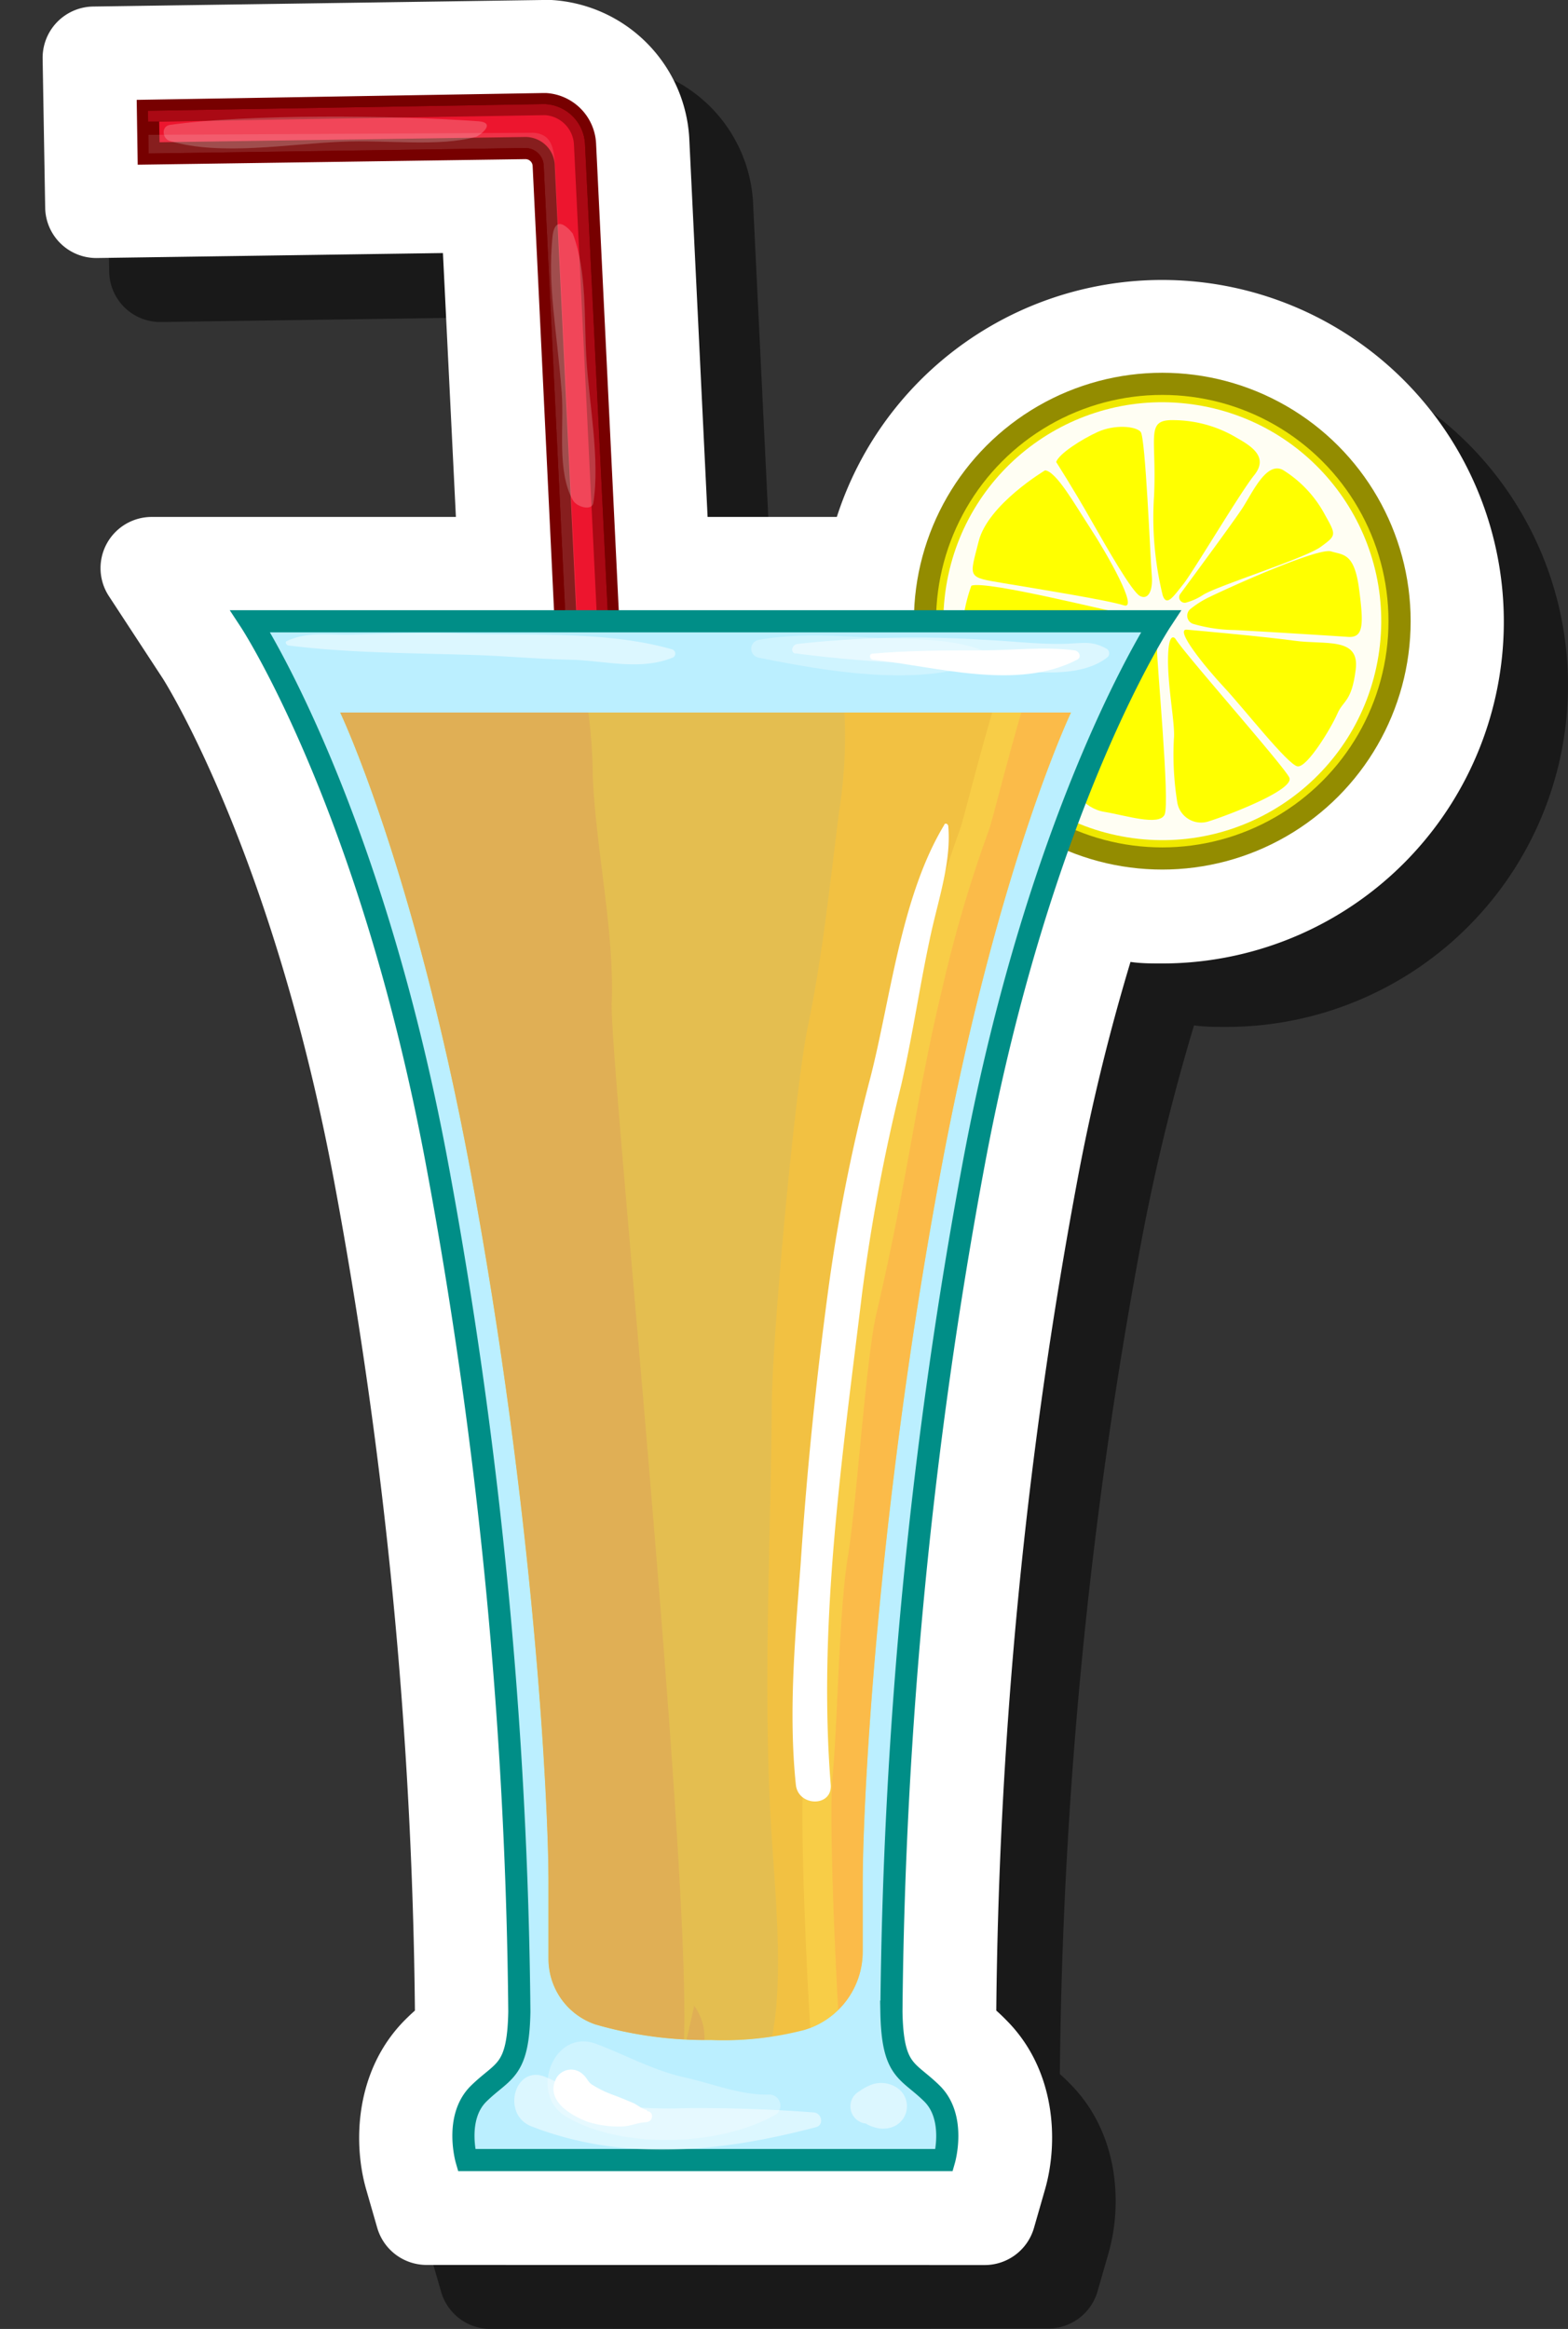 <svg id="Layer_1" data-name="Layer 1" xmlns="http://www.w3.org/2000/svg" xmlns:xlink="http://www.w3.org/1999/xlink" width="141.6" height="210.3" viewBox="0 0 141.6 210.3">
  <rect x="0" y="0" width="141.6" height="210.3" fill="#333333" stroke="none"/>
  <defs>
    <style>
      .cls-1 {
        fill: none;
      }

      .cls-2 {
        opacity: 0.5;
      }

      .cls-3 {
        fill: #fff;
      }

      .cls-4 {
        fill: #efe800;
        stroke: #938c00;
      }

      .cls-14, .cls-4, .cls-8 {
        stroke-miterlimit: 10;
        stroke-width: 2px;
      }

      .cls-5 {
        fill: #fffef3;
      }

      .cls-6 {
        fill: #ff0;
      }

      .cls-7 {
        fill: #e7242b;
      }

      .cls-11, .cls-8 {
        fill: #ed152e;
      }

      .cls-8 {
        stroke: #700;
      }

      .cls-9 {
        clip-path: url(#clip-path);
      }

      .cls-10 {
        opacity: 0.43;
      }

      .cls-12 {
        opacity: 0.12;
      }

      .cls-13 {
        opacity: 0.21;
      }

      .cls-14 {
        fill: #bbefff;
        stroke: #008e87;
      }

      .cls-15 {
        fill: #f4bf3b;
        opacity: 0.96;
        isolation: isolate;
      }

      .cls-16 {
        opacity: 0.49;
      }

      .cls-17 {
        opacity: 0.29;
      }

      .cls-18 {
        clip-path: url(#clip-path-3);
      }

      .cls-19 {
        opacity: 0.65;
      }

      .cls-20 {
        fill: #ddbd58;
      }

      .cls-21 {
        fill: #dda758;
      }

      .cls-22 {
        opacity: 0.46;
      }

      .cls-23 {
        fill: #ffdd4d;
      }

      .cls-24 {
        fill: #ffa64d;
      }
    </style>
    <clipPath id="clip-path">
      <path class="cls-1" d="M53.81,112.83l3.86-.19L52.83,13a3.8,3.8,0,0,0-3.56-3.6H49.1L13.36,10l.06,3.86,34-.49a1.65,1.65,0,0,1,1.68,1.59Z"/>
    </clipPath>
    <clipPath id="clip-path-3">
      <path class="cls-1" d="M49.53,170h0v6.81a6.25,6.25,0,0,0,4.25,6,35.75,35.75,0,0,0,10.41,1.4,29.1,29.1,0,0,0,8.46-.91,7.38,7.38,0,0,0,5.26-7.11v-6.13h0c0-7.26,1.26-33.31,7.07-64.45C90.1,78.19,96.72,64.34,96.72,64.34h-66s6.61,13.85,11.74,41.26C48.26,136.71,49.53,162.75,49.53,170Z"/>
    </clipPath>
  </defs>
  <g>
    <path class="cls-2" d="M44.3,210.3A4.64,4.64,0,0,1,39.85,207l-1-3.47c-1.22-4.24-1-10.78,3.5-15.31.33-.33.63-.61.9-.85v0A431.29,431.29,0,0,0,36,112.62c-5.59-30-15.4-45.43-15.5-45.58l-4.87-7.42a4.62,4.62,0,0,1,3.86-7.16H47L45.8,28.63l-31.32.45a4.62,4.62,0,0,1-4.62-4.55L9.63,11.07a4.63,4.63,0,0,1,4.56-4.7l40.56-.59h.8A13.25,13.25,0,0,1,68,18.18l1.66,34.28H81.35a30.86,30.86,0,1,1,29.39,40.27c-1,0-1.94,0-2.91-.14a188.24,188.24,0,0,0-4.85,20,430.22,430.22,0,0,0-7.27,74.69c.28.25.58.53.9.86,4.53,4.53,4.72,11.07,3.5,15.3l-1,3.48a4.63,4.63,0,0,1-4.45,3.34Z"/>
    <path class="cls-3" d="M38.52,204.52a4.64,4.64,0,0,1-4.45-3.34l-1-3.47c-1.22-4.24-1-10.78,3.5-15.31.33-.33.63-.61.9-.85v0a431.29,431.29,0,0,0-7.26-74.69c-5.59-30-15.4-45.43-15.5-45.58L9.84,53.84a4.62,4.62,0,0,1,3.86-7.16H41.17L40,22.85,8.7,23.3a4.62,4.62,0,0,1-4.62-4.55L3.85,5.29A4.63,4.63,0,0,1,8.41.59L49,0h.8A13.25,13.25,0,0,1,62.24,12.4L63.9,46.68H75.57A30.86,30.86,0,1,1,105,87c-1,0-1.94,0-2.91-.14a188.24,188.24,0,0,0-4.85,20,430.22,430.22,0,0,0-7.27,74.69c.28.25.58.53.9.86,4.53,4.53,4.72,11.07,3.5,15.3l-1,3.48a4.63,4.63,0,0,1-4.45,3.34Z"/>
    <g>
      <g>
        <circle class="cls-4" cx="104.96" cy="56.09" r="21.43"/>
        <circle class="cls-5" cx="104.96" cy="56.09" r="19.77" transform="translate(32.78 150.71) rotate(-80.78)"/>
        <g>
          <path class="cls-6" d="M105,53.76a29.55,29.55,0,0,1-.78-9c.25-5.47-.84-6.91,1.88-6.82a11.25,11.25,0,0,1,5.63,1.62c1.4.79,2.81,1.76,1.53,3.35s-5.51,8.73-6.41,9.85S105.36,54.8,105,53.76Z"/>
          <path class="cls-6" d="M102.51,57.67s-12.44,4.1-13.1,5.66,1.25,4.44,2.69,5.57S95,71,95.7,70.37,104.51,57,102.51,57.67Z"/>
          <path class="cls-6" d="M107.73,56.33a.78.78,0,0,1-.25-1.32,8.81,8.81,0,0,1,1.72-1.09c2.6-1.25,9.88-4.47,11-4.13s2.1.13,2.53,3.38.41,4.44-1,4.34-8.41-.53-10.25-.62A13.88,13.88,0,0,1,107.73,56.33Z"/>
          <path class="cls-6" d="M95.38,41.72s1.47,2.29,3.07,5.1,3.78,6.63,4.5,7,1.19-.43,1.06-1.9-.56-12.39-1-12.92-2.37-.68-3.87,0S95.6,41,95.38,41.72Z"/>
          <path class="cls-6" d="M87.72,52.89s-1.41,3.62-.5,6.19.94,3.69,2.66,2.88,11-4.82,12.29-4.91.62-1.47-.35-1.57S89,52.36,87.72,52.89Z"/>
          <path class="cls-6" d="M104.48,58.45s-.25-1-1.25.1S97.38,69.62,97,70.37s.82,2.63,2.73,2.94,4.94,1.31,5.44.25S104.45,59.76,104.48,58.45Z"/>
          <path class="cls-6" d="M94.38,42.47s-5.16,3.07-6,6.41-1.09,3.22,2.25,3.78,9.44,1.54,10.85,2-1.53-4.69-3-6.94S95.41,42.6,94.38,42.47Z"/>
          <path class="cls-6" d="M107.2,56.86s7,.62,9.73,1,5.87-.38,5.5,2.59-1.12,2.75-1.66,4-2.72,4.87-3.59,4.75-4.88-5.26-6.63-7.13S106,56.73,107.2,56.86Z"/>
          <path class="cls-6" d="M107.08,54.42a.5.5,0,0,1-.5-.78c1.22-1.66,4.87-6.6,5.66-7.82.93-1.47,2.15-4.16,3.62-3.38a10.66,10.66,0,0,1,3.82,4.1c1,1.78,1,1.81-.41,2.84s-9.22,3.48-10.6,4.32A5.28,5.28,0,0,1,107.08,54.42Z"/>
          <path class="cls-6" d="M106.14,57.67s-.63-.81-.66,1.82.66,5.91.53,7.22a27,27,0,0,0,.32,5.82,2.18,2.18,0,0,0,2.87,1.62c1.69-.53,7.76-2.84,7.23-3.94S107,59.08,106.14,57.67Z"/>
        </g>
      </g>
      <path class="cls-7" d="M104.83,56.1H22.6s10.81,16.45,16.87,49a439.8,439.8,0,0,1,7.43,76.55h0c-.1,5.49-1.46,5.23-3.67,7.4s-1.1,6-1.1,6H85.27s1.1-3.82-1.1-6-3.57-1.91-3.67-7.4h0a439.8,439.8,0,0,1,7.43-76.55C94,72.55,104.83,56.1,104.83,56.1Z"/>
      <g>
        <g>
          <g>
            <path id="SVGID" class="cls-8" d="M53.81,112.83l3.86-.19L52.83,13a3.8,3.8,0,0,0-3.56-3.6H49.1L13.36,10l.06,3.86,34-.49a1.65,1.65,0,0,1,1.68,1.59Z"/>
            <g class="cls-9">
              <g class="cls-10">
                <path class="cls-11" d="M56.53,113.87l3.89.75L55.66,10.27a3.82,3.82,0,0,0-3.57-3.6h-.16L10.6,6.8,10.18,11l39.05-.29a2.69,2.69,0,0,1,2.27,2Z"/>
              </g>
            </g>
            <g class="cls-9">
              <g class="cls-12">
                <path class="cls-3" d="M51.15,115.49,55,115.3,50.17,15.69c-.12-1.95-.12-3.57-2-3.7l-43,.23.07,3.86,38.89.42a1.66,1.66,0,0,1,1.69,1.59Z"/>
              </g>
            </g>
          </g>
          <g class="cls-13">
            <path class="cls-3" d="M43,12.35c-3.41.94-8,.26-12.2.45C26,13,19.94,14.1,15.34,12.73c-.68-.19-.81-1.33,0-1.45,7-1,20.14-.88,27.86-.33C44.89,11.08,43.3,12.25,43,12.35Z"/>
          </g>
          <g class="cls-13">
            <path class="cls-3" d="M51.73,21.1c1.3,3.47,1,7.69,1.23,11.32.23,3.93,1.24,9.12.62,13-.13.75-1.52.36-1.85-.26-1.46-2.62-.78-6.68-1-9.66-.49-6.2-1.27-9.51-.85-14C50.11,18.9,51.73,21.1,51.73,21.1Z"/>
          </g>
        </g>
        <g>
          <path class="cls-14" d="M104.83,56.1H22.6s10.81,16.45,16.87,49a439.8,439.8,0,0,1,7.43,76.55h0c-.1,5.49-1.46,5.23-3.67,7.4s-1.1,6-1.1,6H85.27s1.1-3.82-1.1-6-3.57-1.91-3.67-7.4h0a439.8,439.8,0,0,1,7.43-76.55C94,72.55,104.83,56.1,104.83,56.1Z"/>
          <path class="cls-15" d="M49.53,170h0v6.81a6.25,6.25,0,0,0,4.25,6,35.75,35.75,0,0,0,10.41,1.4,29.1,29.1,0,0,0,8.46-.91,7.38,7.38,0,0,0,5.26-7.11v-6.13h0c0-7.26,1.26-33.31,7.07-64.45C90.1,78.19,96.72,64.34,96.72,64.34h-66s6.61,13.85,11.74,41.26C48.26,136.71,49.53,162.75,49.53,170Z"/>
          <g class="cls-16">
            <path class="cls-3" d="M26,58.28c5.65.71,11.29.68,17,.87,2.82.1,5.64.36,8.49.42,3.09.07,6.23,1,9.18-.16a.4.4,0,0,0,0-.78c-5.87-1.68-13-1.23-19.13-1.42-3.21-.1-6.43,0-9.64.09-2.11.07-4.08-.32-6,.59-.19.06-.06.35.13.39Z"/>
          </g>
          <g class="cls-16">
            <path class="cls-3" d="M71.87,59c5.13.68,10.22.94,15.38,1.14,3.63.13,9.73,1.65,12.78-.81a.48.48,0,0,0-.1-.75c-1.29-.71-2-.52-3.57-.45-2.49.09-5.09-.26-7.59-.36A95.87,95.87,0,0,0,72,58.15c-.48.06-.68.81-.13.87Z"/>
          </g>
          <g class="cls-16">
            <path class="cls-3" d="M73.5,190.75c-3.83-.29-7.63-.42-11.49-.39a41.4,41.4,0,0,1-6.29-.23c-2.33-.32-4.35-1.72-6.49-2.59-2.75-1.14-4,3.4-1.23,4.47,8.37,3.25,17.16,2.31,25.69.07.75-.2.52-1.27-.19-1.33Z"/>
          </g>
          <g class="cls-16">
            <path class="cls-3" d="M78.43,191.79a2.13,2.13,0,0,1,.42,0l-.88-.23c.17.1.13.07-.13-.1a2.35,2.35,0,0,0,1,.59,2.56,2.56,0,0,0,1.62.06,2,2,0,0,0,.48-3.63,2.62,2.62,0,0,0-2.1-.29,4.91,4.91,0,0,0-1.24.65,1.56,1.56,0,0,0,.85,2.92Z"/>
          </g>
          <g class="cls-17">
            <path class="cls-3" d="M69.64,189.13c-2.66.13-5.29-1-7.89-1.56-2.82-.65-5.22-2-7.88-3-3.89-1.49-6.16,4.54-2.75,6.55,5,3,14,2.7,19-.22a1,1,0,0,0-.48-1.75Z"/>
          </g>
          <g class="cls-17">
            <path class="cls-3" d="M68.47,59.38c6.19,1.23,14.3,2.69,20.37.39a.51.51,0,0,0,0-1c-3-1.16-6.26-1-9.41-1.16-3.63-.17-7.39-.49-11,.19a.81.81,0,0,0,0,1.56Z"/>
          </g>
          <path class="cls-3" d="M78.82,59.57c5.77.62,13,2.83,18.45,0,.46-.23.17-.78-.22-.84-2.76-.36-5.62,0-8.41,0-3.3,0-6.52,0-9.82.29-.36,0-.33.49,0,.55Z"/>
          <path class="cls-3" d="M58.41,190.52c-.45-.06-.87-.49-1.29-.65-.62-.26-1.24-.52-1.85-.74a9.78,9.78,0,0,1-1.69-.82c-.49-.26-.52-.64-.94-1a1.54,1.54,0,0,0-2.37.29c-1.1,2,1.2,3.4,2.82,4a9.3,9.3,0,0,0,3,.42c.77,0,1.52-.36,2.23-.39s.75-.94.13-1Z"/>
          <g>
            <g class="cls-18">
              <g class="cls-19">
                <path class="cls-20" d="M66.46,184.26l.1.1c-.82,2-1.66,4-2.47,6.1,3.31-2.28,4.93-2.89,5.64-6.59,1.17-5.9.07-14.79-.19-20.66-.58-12.13.06-24.2.16-36.3,0-5.93,2.11-28.8,3.25-34.19,1.33-6.39,2-12.94,2.82-19.39a44,44,0,0,0,.48-9.25C76,60.77,75,57.59,74.79,54.29c-.26-5.36-4.28-9.83-9.82-9.83-5.16,0-41.17,8.72-40.91,14.08.17,3.24,4.41,5.41,5.06,8.59.52,2.6,6.69,35.39,6.17,42.23-.49,6.43,7,13.85,6.84,20.28-.29,13,4.7,26.14,6.65,39.15.84,5.58-4.18,10.7-2.82,15.7.68,2.53,9,4.51,11.38,5.87a8.1,8.1,0,0,0,3.67,1c4.73,0-3.7.2,1.39.07a4.82,4.82,0,0,0,4.06-7.14Z"/>
              </g>
            </g>
            <g class="cls-18">
              <g class="cls-19">
                <path class="cls-21" d="M62.6,181l.1.1-1.46,6.42c2.88-2.79-6.23-91.44-6-96.92.26-6.52-1.45-14-1.71-20.56a46.6,46.6,0,0,0-1-9.22c-.81-3.21-2.37-6.19-3.08-9.4-1.14-5.23-5.84-9-11.32-8.08C33,44.13-1.11,58.67,0,63.89c.68,3.14,5.25,4.6,6.39,7.65.94,2.47,12.42,33.8,13,40.65.58,6.42,9.18,12.52,10.09,18.87,1.88,12.88,8.92,25,13,37.53,1.75,5.36-2.33,11.23-.19,16,1.07,2.37,9.66,2.95,12.19,3.93a7.88,7.88,0,0,0,3.8.35c4.67-.78-3.6.78,1.36-.16A4.82,4.82,0,0,0,62.6,181Z"/>
              </g>
            </g>
            <g class="cls-18">
              <g class="cls-22">
                <path class="cls-23" d="M109.24,46.73C104.57,43.52,97.6,47,95,50.36c-3.4,4.45-7.72,22.9-8.3,24.52a119.31,119.31,0,0,0-4.18,14.18c-2.44,10-3.12,17.22-6,29.58-.94,4-1.79,17.16-2.6,22.06-.78,4.67-.91,15.05-1.36,19.78-.39,4.42.49,22.77.94,26.86.68,6,7.33,10,13.85,10,5.55,0,5.19-4.93,4.41-10.93-.36-2.89-1.52-6-4.38-7.3-.91-.42-1.78-.81-2.72-1.17-7.24-2,.74.82.39.56L88.61,182c1.85,3,.65,4,.88.88a29.53,29.53,0,0,1,.94-4,67.08,67.08,0,0,0,1.3-11,157.93,157.93,0,0,1,2-19.17c1.26-7.3,3.11-14.34,3.6-21.76.49-7.11.58-14.11,1.65-21.15,1-6.88,1.72-13.76,3.18-20.57,1-4.47,2.4-8.75,3.08-13.3.59-4,1.11-8,2.08-11.87.42-1.75.75-3.57,1.17-5.32.23-1,1.23-1.36,2.14-2.72,1.2-1.85.19-4.19-1.43-5.32Z"/>
              </g>
            </g>
            <g class="cls-18">
              <g class="cls-22">
                <path class="cls-24" d="M111.84,46.73c-4.67-3.21-11.65.26-14.21,3.63-3.41,4.45-7.72,22.9-8.3,24.52a119.36,119.36,0,0,0-4.19,14.18c-2.43,10-3.11,17.22-6,29.58-.94,4-1.78,17.16-2.59,22.06-.78,4.67-.91,15.05-1.37,19.78-.39,4.42.49,22.77.94,26.86.69,6,7.33,10,13.85,10,5.55,0,5.19-4.93,4.42-10.93-.36-2.89-1.53-6-4.38-7.3-.91-.42-1.79-.81-2.73-1.17-7.23-2,.75.82.39.56L91.21,182c1.85,3,.65,4,.87.88a29.53,29.53,0,0,1,.94-4,66,66,0,0,0,1.3-11,160,160,0,0,1,2-19.17c1.27-7.3,3.12-14.34,3.61-21.76.48-7.11.58-14.11,1.65-21.15,1-6.88,1.72-13.76,3.18-20.57,1-4.47,2.4-8.75,3.08-13.3A117.78,117.78,0,0,1,110,60.09c.42-1.75.74-3.57,1.16-5.32.23-1,1.24-1.36,2.14-2.72,1.24-1.85.2-4.19-1.42-5.32Z"/>
              </g>
            </g>
          </g>
          <path class="cls-3" d="M85.27,74.49c-3.89,6.43-4.83,15.61-6.65,22.74A159.11,159.11,0,0,0,74.86,116c-1.14,8.4-2,16.8-2.56,25.27-.49,6.55-1.11,13.33-.43,19.88.2,2,3.31,2.05,3.15,0-1.17-14.56,1.07-29.81,2.82-44.27A168.82,168.82,0,0,1,81.38,98c1.07-4.61,1.72-9.34,2.76-14,.68-3,1.78-6.36,1.49-9.44-.07-.19-.26-.26-.36-.1Z"/>
        </g>
      </g>
    </g>
  </g>
</svg>
